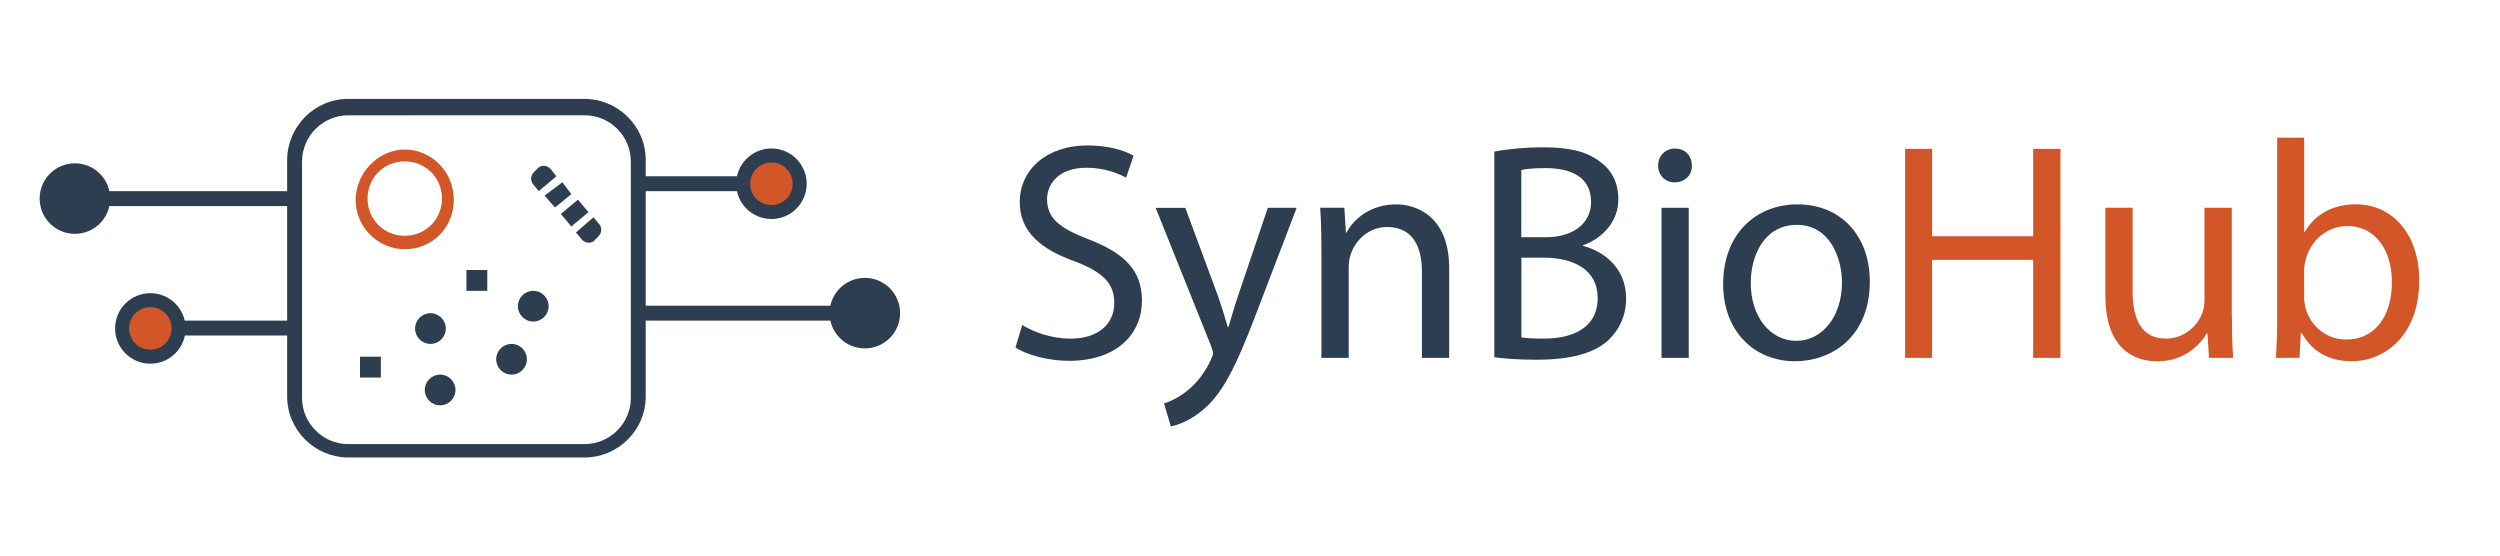 <?xml version="1.0" encoding="utf-8"?>
<!-- Generator: Adobe Illustrator 26.0.3, SVG Export Plug-In . SVG Version: 6.00 Build 0)  -->
<svg version="1.1" id="Layer_1" xmlns="http://www.w3.org/2000/svg" xmlns:xlink="http://www.w3.org/1999/xlink" x="0px" y="0px"
	 viewBox="0 0 4281.7 953" style="enable-background:new 0 0 4281.7 953;" xml:space="preserve">
<style type="text/css">
	.st0{fill:#FFFFFF;}
	.st1{fill:#2D3E50;}
	.st2{fill:#D25627;}
	.st3{fill:#D25627;stroke:#2D3E50;stroke-width:24;stroke-miterlimit:10;}
	.st4{fill:#2D3E50;stroke:#2D3E50;stroke-width:24;stroke-miterlimit:10;}
</style>
<rect class="st0" width="4281.7" height="953"/>
<g>
	<path class="st1" d="M1750.7,556.6c20.7,12.7,51,23.4,82.8,23.4c47.3,0,74.9-25,74.9-61.1c0-33.5-19.1-52.6-67.4-71.2
		c-58.4-20.7-94.5-51-94.5-101.4c0-55.8,46.2-97.2,115.8-97.2c36.6,0,63.2,8.5,79.1,17.5l-12.7,37.7c-11.7-6.4-35.6-17-68-17
		c-48.9,0-67.4,29.2-67.4,53.6c0,33.5,21.8,49.9,71.2,69c60.5,23.4,91.3,52.6,91.3,105.1c0,55.2-40.9,103-125.3,103
		c-34.5,0-72.2-10.1-91.3-22.8L1750.7,556.6z"/>
	<path class="st1" d="M2030,355.8l56.3,151.9c5.8,17,12.2,37.2,16.5,52.6h1.1c4.8-15.4,10.1-35,16.5-53.6l51-150.8h49.4l-70.1,183.2
		c-33.5,88.1-56.3,133.3-88.1,160.9c-22.8,20.2-45.7,28.1-57.3,30.3l-11.7-39.3c11.7-3.7,27.1-11.2,40.9-22.8
		c12.7-10.1,28.7-28.1,39.3-52c2.1-4.8,3.7-8.5,3.7-11.2s-1.1-6.4-3.2-12.2l-95-236.8h50.7V355.8z"/>
	<path class="st1" d="M2263.1,425.4c0-26.5-0.5-48.3-2.1-69.6h41.4l2.7,42.5h1.1c12.7-24.4,42.5-48.3,85-48.3
		c35.6,0,90.8,21.2,90.8,109.4v153.5h-46.7V464.7c0-41.4-15.4-75.9-59.5-75.9c-30.8,0-54.7,21.8-62.7,47.8
		c-2.1,5.8-3.2,13.8-3.2,21.8v154.5h-46.7V425.4H2263.1z"/>
	<path class="st1" d="M2559.4,259.7c20.2-4.2,52-7.4,84.4-7.4c46.2,0,75.9,8,98.2,26c18.6,13.8,29.7,35,29.7,63.2
		c0,34.5-22.8,64.8-60.5,78.6v1.1c34,8.5,73.8,36.6,73.8,89.7c0,30.8-12.2,54.2-30.3,71.7c-25,22.8-65.3,33.5-123.7,33.5
		c-31.9,0-56.3-2.1-71.7-4.2V259.7H2559.4z M2605.6,406.3h41.9c48.9,0,77.5-25.5,77.5-60c0-41.9-31.9-58.4-78.6-58.4
		c-21.2,0-33.5,1.6-40.9,3.2v115.2H2605.6z M2605.6,577.8c9,1.6,22.3,2.1,38.8,2.1c47.8,0,91.9-17.5,91.9-69.6c0-48.9-42-69-92.4-69
		h-38.2v136.5H2605.6z"/>
	<path class="st1" d="M2897.6,283.6c0.5,15.9-11.2,28.7-29.7,28.7c-16.5,0-28.1-12.7-28.1-28.7c0-16.5,12.2-29.2,29.2-29.2
		C2886.5,254.4,2897.6,267.2,2897.6,283.6z M2845.6,612.9v-257h46.7v257H2845.6z"/>
	<path class="st1" d="M3202.4,482.2c0,95.1-65.8,136.5-128,136.5c-69.6,0-123.2-51-123.2-132.2c0-86,56.3-136.5,127.4-136.5
		C3152.5,350,3202.4,403.6,3202.4,482.2z M2998.5,484.9c0,56.3,32.4,98.8,78.1,98.8c44.6,0,78.1-42,78.1-99.8
		c0-43.5-21.8-98.8-77-98.8S2998.5,436,2998.5,484.9z"/>
	<path class="st2" d="M3309.1,255v149.7h173.1V255h46.7v357.9h-46.7V445.1h-173.1v167.8h-46.2V255H3309.1z"/>
	<path class="st2" d="M3822.6,542.8c0,26.6,0.5,49.9,2.1,70.1h-41.4l-2.7-41.9h-1.1c-12.2,20.7-39.3,47.8-85,47.8
		c-40.4,0-88.7-22.3-88.7-112.6V355.8h46.7v142.3c0,48.9,14.9,81.8,57.3,81.8c31.3,0,53.1-21.8,61.6-42.5c2.7-6.9,4.2-15.4,4.2-23.9
		V355.8h46.7v187H3822.6z"/>
	<path class="st2" d="M3898,612.9c1.1-17.5,2.1-43.5,2.1-66.4V235.8h46.2v161.4h1.1c16.5-28.7,46.2-47.3,87.6-47.3
		c63.7,0,108.9,53.1,108.3,131.2c0,91.9-57.9,137.5-115.2,137.5c-37.2,0-66.9-14.3-86-48.3h-1.6l-2.1,42.5L3898,612.9L3898,612.9z
		 M3946.3,509.8c0,5.8,1.1,11.7,2.1,17c9,32.4,36.1,54.7,70.1,54.7c48.9,0,78.1-39.8,78.1-98.8c0-51.5-26.5-95.6-76.5-95.6
		c-31.9,0-61.6,21.8-71.2,57.3c-1.1,5.3-2.7,11.7-2.7,19.1L3946.3,509.8L3946.3,509.8z"/>
</g>
<path class="st1" d="M1001.5,783.5H596.3c-56.1,0-104.5-45.9-104.5-104.5V273.9c0.1-56.1,45.9-104.5,104.5-104.5h405.1
	c56.1,0,104.5,45.9,104.5,104.5V679C1105.9,737.6,1057.5,783.5,1001.5,783.5z M596.3,197.5c-43.3,0-79,35.7-79,79v405.1
	c0,43.3,35.7,79,79,79h405.1c43.3,0,79-35.7,79-79V276.4c0-43.3-35.7-79-79-79L596.3,197.5L596.3,197.5z"/>
<path class="st2" d="M693.2,426.8c-45.9,0-84.1-38.2-84.1-84.1s38.2-86.6,84.1-86.6s84.1,38.2,84.1,86.6
	C777.2,388.5,741.6,426.8,693.2,426.8z M693.2,276.4c-35.7,0-63.7,28-63.7,63.7s28,63.7,63.7,63.7s63.7-28,63.7-63.7
	S728.8,276.4,693.2,276.4z"/>
<rect x="965.5" y="350.7" transform="matrix(0.767 -0.641 0.641 0.767 -4.772 716.326)" class="st1" width="38.2" height="28"/>
<polygon class="st1" points="950.5,355.4 978.5,332.5 963.2,312.1 932.7,335 "/>
<path class="st1" d="M953,301.9l-10.1-12.7c-5.1-5.1-12.7-7.6-20.4-2.5l-7.6,7.6c-5.1,5.1-7.6,12.7-2.5,20.4l10.2,12.7L953,301.9z"
	/>
<rect x="1083" y="301.9" class="st1" width="191.1" height="25.5"/>
<rect x="1103.4" y="523.6" class="st1" width="338.9" height="25.5"/>
<rect x="311" y="549.1" class="st1" width="191.1" height="25.5"/>
<rect x="170.9" y="327.4" class="st1" width="338.9" height="25.5"/>
<path class="st1" d="M986.4,398.1l10.4,12.5c5.2,5,12.9,7.4,20.4,2.2l7.5-7.8c5-5.2,7.4-12.9,2.2-20.4l-10.4-12.5L986.4,398.1z"/>
<circle class="st1" cx="876.1" cy="615.3" r="26.3"/>
<circle class="st1" cx="753.8" cy="667.9" r="26.3"/>
<circle class="st1" cx="737.2" cy="562.7" r="26.3"/>
<circle class="st1" cx="913.3" cy="524.4" r="26.3"/>
<circle class="st3" cx="257.5" cy="562.5" r="48.4"/>
<circle class="st4" cx="128.3" cy="340.1" r="48.4"/>
<circle class="st3" cx="1321.2" cy="314.7" r="48.4"/>
<circle class="st4" cx="1481.2" cy="536.3" r="48.4"/>
<rect x="798.9" y="462.4" class="st1" width="35.7" height="35.7"/>
<rect x="616.6" y="610.9" class="st1" width="35.7" height="35.7"/>
<rect x="-2312.2" y="-2597.7" class="st0" width="12.5" height="0"/>
</svg>
